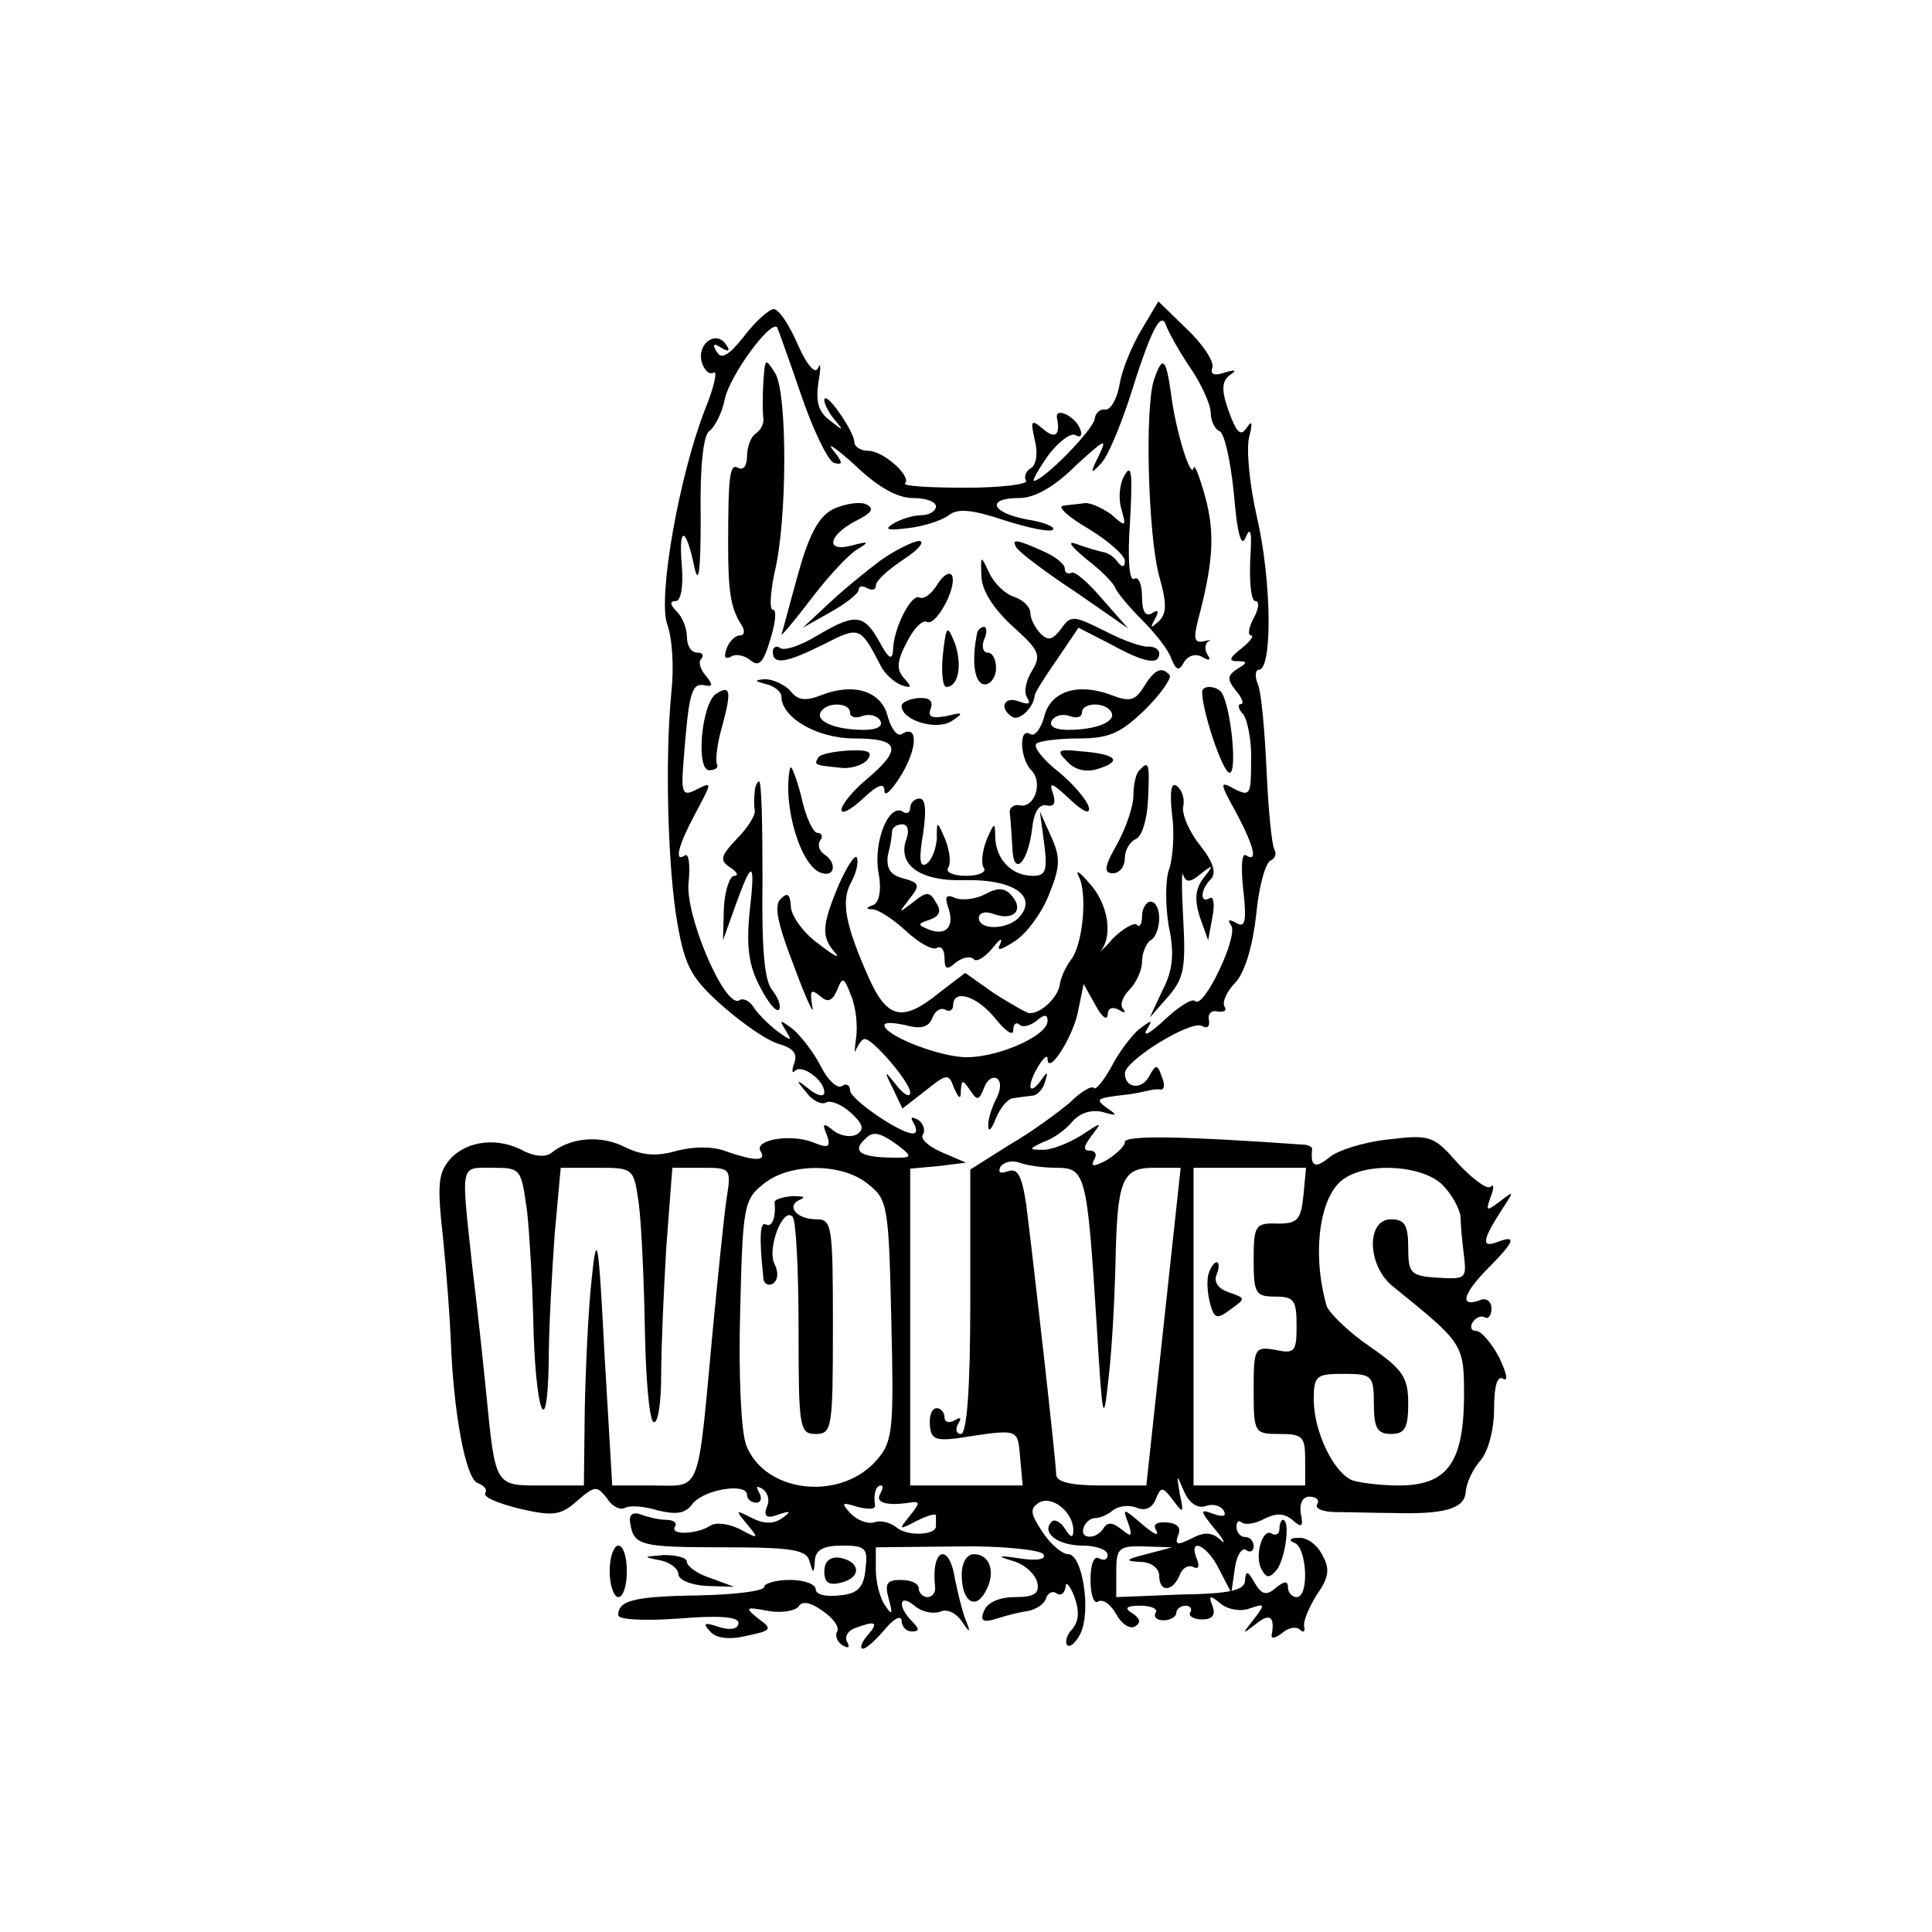 <?xml version="1.0" standalone="no"?>
<!DOCTYPE svg PUBLIC "-//W3C//DTD SVG 20010904//EN"
 "http://www.w3.org/TR/2001/REC-SVG-20010904/DTD/svg10.dtd">
<svg version="1.0" xmlns="http://www.w3.org/2000/svg"
 width="225pt" height="225pt" viewBox="0 0 225 225"
 preserveAspectRatio="xMidYMid meet">
<g transform="translate(0,225) scale(0.1,-0.1)"
fill="#000000" stroke="none">
<path d="M1330 1867 c-11 -18 -23 -46 -26 -64 -3 -18 -11 -31 -17 -30 -6 1
-11 -4 -12 -10 0 -12 -60 -73 -71 -73 -2 0 5 13 17 30 12 16 27 27 32 23 5 -3
8 0 5 7 -5 15 -30 27 -27 13 4 -20 -2 -25 -17 -12 -13 11 -14 9 -9 -13 4 -15
2 -29 -4 -33 -6 -3 -9 -10 -6 -15 2 -4 -29 -8 -71 -8 -42 0 -73 2 -70 5 8 8
-25 38 -43 38 -9 0 -16 5 -16 10 0 6 -8 21 -18 35 -9 13 -17 20 -17 14 0 -5 6
-16 13 -24 10 -12 9 -12 -6 0 -14 10 -17 22 -14 44 3 17 3 25 0 18 -3 -9 -13
2 -24 27 -10 23 -22 41 -28 41 -5 0 -21 -14 -34 -31 -18 -23 -27 -28 -32 -19
-6 9 -4 11 5 5 8 -5 11 -4 6 3 -11 18 -34 3 -29 -19 3 -10 9 -16 14 -13 5 3 1
-16 -10 -43 -30 -77 -55 -218 -44 -250 6 -16 8 -50 5 -78 -8 -81 -4 -209 7
-271 9 -51 17 -64 53 -96 24 -21 53 -41 66 -44 16 -5 21 -11 17 -22 -3 -9 -3
-13 1 -9 8 8 34 -11 34 -25 0 -6 -8 -4 -17 3 -16 13 -17 12 -4 -3 7 -10 18
-15 23 -12 5 3 18 -2 29 -12 14 -13 16 -19 7 -25 -7 -4 -19 -2 -27 4 -12 10
-14 9 -8 -5 5 -14 2 -16 -17 -8 -27 10 -69 2 -60 -11 7 -12 -8 -11 -40 0 -15
6 -37 6 -57 1 -24 -7 -40 -6 -61 4 -27 14 -62 12 -85 -6 -7 -6 -19 -5 -32 1
-30 17 -66 13 -86 -8 -15 -17 -16 -30 -9 -93 4 -40 8 -93 9 -118 3 -84 17
-161 31 -167 8 -3 12 -8 9 -12 -2 -5 16 -12 40 -18 39 -9 48 -8 67 9 21 18 23
18 35 3 6 -10 16 -14 21 -11 5 3 22 2 38 -3 21 -5 32 -4 40 7 12 17 64 26 64
11 0 -5 5 -9 11 -9 5 0 7 5 3 12 -4 7 -3 8 4 4 6 -4 9 -13 5 -21 -4 -11 0 -14
13 -9 15 5 16 4 5 -4 -10 -7 -21 -7 -35 0 -20 10 -20 10 -6 -7 14 -17 14 -18
-8 -6 -12 6 -28 9 -35 4 -16 -10 -47 -11 -41 -1 3 4 -1 8 -10 8 -8 0 -21 3
-29 6 -10 4 -15 0 -13 -10 4 -26 12 -28 110 -28 80 0 96 -3 99 -17 4 -14 5
-14 6 2 1 12 10 17 32 17 27 0 30 -3 27 -27 -2 -22 -9 -29 -30 -31 -16 -2 -28
1 -28 7 0 6 -13 11 -30 11 -16 0 -30 -4 -30 -8 0 -5 -34 -9 -75 -10 -77 -1
-95 -6 -95 -23 0 -5 28 -7 70 -4 48 4 70 2 70 -5 0 -7 -9 -9 -22 -5 -18 6 -20
5 -11 -5 7 -8 22 -10 43 -5 29 6 30 8 13 20 -16 13 -15 14 11 9 16 -3 32 0 36
5 4 7 14 5 28 -5 12 -8 20 -19 17 -24 -3 -5 0 -12 6 -16 7 -4 9 -3 6 3 -4 6 0
14 9 17 24 9 28 7 14 -9 -7 -8 -9 -15 -5 -15 4 0 15 10 26 23 10 12 18 16 19
10 0 -7 5 -13 12 -13 9 0 9 3 0 12 -17 17 -15 33 3 18 8 -7 21 -10 30 -7 8 4
19 -2 25 -11 10 -15 11 -14 4 3 -4 11 -9 32 -12 47 -7 43 -28 34 -23 -10 1 -6
-3 -12 -9 -12 -5 0 -10 5 -10 10 0 6 -9 10 -21 10 -16 0 -19 -4 -14 -22 5 -18
4 -20 -4 -8 -6 8 -11 27 -11 42 l0 26 94 1 c52 1 98 -4 101 -9 4 -6 -7 -8 -27
-5 -26 4 -28 3 -8 -3 14 -4 26 -16 28 -25 3 -13 -4 -17 -26 -17 -18 0 -32 -6
-36 -16 -5 -12 -1 -14 15 -9 12 4 29 8 37 9 9 2 18 8 20 14 2 7 8 10 13 6 5
-3 9 1 10 8 0 7 5 2 10 -11 6 -16 6 -28 -2 -38 -7 -7 -9 -16 -6 -19 3 -3 10 3
15 13 13 25 3 93 -14 93 -7 0 -21 12 -30 26 -14 21 -15 27 -4 34 15 9 40 -11
40 -32 0 -10 -3 -9 -10 2 -5 8 -12 11 -15 8 -13 -13 7 -28 36 -28 16 0 29 -5
29 -11 0 -5 -4 -7 -10 -4 -6 4 -10 -7 -10 -25 0 -17 4 -29 9 -25 6 3 15 -4 21
-15 6 -11 16 -18 22 -14 7 4 6 9 -3 15 -10 6 -8 9 9 9 13 0 21 -4 18 -8 -3 -5
1 -9 9 -9 8 0 15 4 15 9 0 4 5 8 11 8 5 0 8 -4 5 -8 -2 -4 4 -8 14 -8 12 0 16
5 12 16 -5 12 -3 13 10 2 9 -7 24 -9 34 -5 17 6 18 5 4 -13 -14 -18 -14 -18 3
-5 16 13 22 8 18 -13 -1 -5 4 -4 12 2 8 7 17 8 21 4 4 -4 6 -2 5 3 -2 6 5 22
14 37 15 21 16 31 7 47 -6 12 -18 21 -28 20 -10 0 -12 -3 -4 -6 14 -6 17 -63
2 -63 -5 0 -10 5 -10 11 0 8 -4 8 -14 0 -11 -10 -17 -8 -25 6 -8 14 -10 14
-11 3 0 -12 -16 -16 -75 -17 l-75 -3 0 30 c0 27 3 30 33 29 l32 -1 -30 -8
c-24 -6 -26 -8 -7 -9 12 0 22 -7 22 -16 0 -20 16 -19 24 1 3 8 10 12 16 9 6
-3 7 1 4 9 -11 27 12 17 26 -12 l14 -27 4 28 c2 15 8 25 13 22 5 -4 9 -1 9 4
0 6 -4 11 -10 11 -5 0 -10 5 -10 12 0 6 3 8 6 5 4 -3 15 -2 26 4 14 7 23 7 33
-1 11 -10 13 -8 10 7 -2 12 2 20 10 20 8 0 12 -4 9 -9 -3 -5 7 -9 23 -9 15 0
44 -1 63 -1 63 -2 86 5 87 25 1 11 9 27 17 36 9 10 16 36 16 60 0 28 4 40 11
35 6 -3 3 8 -5 25 -9 17 -21 31 -27 31 -6 0 -7 5 -4 10 4 6 10 8 14 6 4 -3 8
2 8 10 0 8 -6 13 -13 10 -24 -9 -21 6 7 35 33 33 36 41 14 33 -20 -8 -19 1 2
34 17 26 17 26 0 13 -16 -12 -17 -12 -11 5 4 10 4 16 0 12 -4 -4 -21 9 -38 27
-28 32 -32 34 -81 28 -29 -3 -60 -13 -69 -21 -16 -13 -22 -11 -20 9 1 3 -4 6
-11 6 -141 10 -207 11 -207 3 0 -5 -10 -14 -21 -21 -15 -8 -19 -8 -15 0 4 6 2
11 -5 11 -8 0 -7 5 2 17 13 17 13 17 -13 0 -15 -9 -35 -17 -45 -16 -15 0 -15
1 2 9 12 4 27 15 34 24 9 10 22 14 35 11 17 -5 18 -4 6 4 -15 11 -14 12 20 16
11 1 23 4 28 5 4 1 10 2 14 1 4 0 5 6 1 15 -5 15 -7 15 -15 0 -9 -16 -28 -13
-28 4 0 15 78 63 90 55 6 -3 9 -1 8 7 -2 7 3 12 10 10 8 -1 11 1 8 6 -3 5 3
18 13 28 11 12 20 43 24 79 3 33 11 61 17 63 5 2 7 8 4 13 -3 6 -7 47 -9 92
-2 45 -6 90 -10 100 -4 9 -3 17 1 17 16 0 15 103 -2 177 -9 39 -13 82 -9 95 4
16 3 19 -3 10 -7 -11 -12 -6 -21 19 -9 25 -8 35 1 42 9 6 7 7 -6 3 -12 -4 -17
-2 -14 6 2 7 -11 27 -30 45 l-33 32 -19 -32z m56 -45 c13 -19 24 -43 24 -53 0
-9 5 -19 10 -21 6 -2 13 -34 17 -73 4 -49 9 -64 14 -50 6 13 7 4 5 -27 -1 -27
1 -48 6 -48 5 0 4 -9 -2 -20 -6 -11 -7 -20 -3 -20 4 0 -1 -7 -11 -15 -14 -11
-16 -15 -5 -15 12 0 12 -2 0 -9 -12 -8 -12 -12 -2 -25 8 -9 10 -16 6 -16 -4 0
-3 -6 3 -12 5 -7 10 -32 9 -55 0 -38 -1 -41 -19 -32 -18 10 -18 8 2 -28 21
-40 25 -58 11 -49 -5 3 -6 -15 -3 -41 4 -36 2 -44 -8 -38 -9 5 -11 4 -6 -3 8
-13 -32 -97 -42 -88 -3 4 -19 -6 -35 -21 -17 -16 -26 -21 -22 -13 8 13 7 13
-9 1 -9 -8 -24 -28 -32 -44 -9 -16 -18 -27 -20 -24 -3 3 -16 -5 -28 -17 -13
-11 -44 -34 -70 -49 l-46 -29 0 -154 c0 -102 -4 -154 -11 -154 -5 0 -7 5 -3
12 4 7 3 8 -4 4 -7 -4 -12 -2 -12 3 0 6 -4 11 -9 11 -6 0 -9 -9 -8 -20 1 -16
7 -18 32 -15 72 11 70 12 73 -22 l3 -33 -65 0 -66 0 0 184 0 185 33 3 32 4
-28 12 c-16 7 -26 16 -22 21 3 5 0 13 -6 17 -8 4 -9 3 -5 -4 4 -7 4 -12 -1
-12 -15 0 -73 40 -73 50 0 6 -4 9 -10 5 -5 -3 -16 7 -24 23 -8 16 -23 35 -32
43 -16 12 -17 12 -9 -1 8 -13 7 -13 -11 0 -10 8 -23 21 -27 28 -5 7 -12 10
-16 7 -17 -10 -64 101 -59 138 2 20 0 33 -4 31 -13 -9 -9 10 12 49 19 36 20
37 2 28 -17 -9 -19 -6 -16 32 6 78 9 92 24 89 10 -2 11 0 2 11 -7 8 -9 17 -5
20 3 4 1 7 -5 7 -7 0 -12 8 -12 18 0 10 -5 23 -12 30 -8 8 -8 12 -1 12 6 0 9
17 7 42 -4 47 5 45 15 -4 5 -21 7 1 7 60 -1 58 3 95 10 100 6 4 15 21 18 37 6
28 53 92 61 84 1 -2 14 -38 28 -79 14 -41 31 -76 38 -79 11 -3 11 0 -1 15 -8
10 4 2 26 -18 26 -25 49 -38 67 -38 15 0 27 -4 27 -10 0 -5 -8 -10 -17 -10
-10 0 -25 -5 -33 -10 -11 -7 -6 -8 18 -5 18 2 39 9 47 15 10 8 26 7 65 -6 28
-9 53 -14 56 -11 4 3 -10 9 -30 12 -42 8 -48 25 -9 25 18 0 41 13 66 38 33 30
37 33 27 12 -11 -22 -10 -23 2 -10 8 8 22 42 33 75 25 80 37 104 43 86 3 -8
15 -30 28 -49z m-340 -906 c18 -14 17 -15 -13 -14 -32 1 -40 8 -26 21 9 10 17
9 39 -7z m184 -26 c34 0 36 -6 47 -180 7 -116 8 -121 14 -65 4 33 7 92 8 130
2 101 7 115 45 115 l31 0 -20 -185 -20 -185 -52 0 c-36 0 -53 4 -53 13 0 14
-27 253 -35 315 -5 33 -10 42 -21 38 -9 -3 -12 -2 -9 5 4 6 14 8 22 5 8 -3 27
-6 43 -6z m-616 -52 c3 -29 6 -84 7 -123 2 -106 16 -149 18 -54 0 42 4 110 7
152 l7 77 42 0 c43 0 43 0 49 -42 3 -24 6 -89 7 -146 1 -56 5 -105 10 -108 5
-3 9 21 9 54 0 32 3 100 6 150 l7 92 34 0 c34 0 35 0 29 -37 -3 -21 -10 -90
-16 -153 -18 -194 -13 -180 -69 -180 l-48 0 -9 153 c-7 137 -9 145 -15 87 -4
-36 -7 -104 -8 -152 l-1 -88 -49 0 c-55 0 -54 -2 -65 110 -3 30 -10 96 -16
145 -13 122 -15 115 24 115 33 0 33 -1 40 -52z m397 33 c23 -18 24 -26 27
-158 3 -123 2 -141 -15 -161 -41 -51 -132 -42 -154 15 -6 16 -9 82 -7 156 3
121 4 130 27 148 30 25 92 25 122 0z m507 -13 c-3 -29 -7 -33 -30 -33 -26 1
-28 -2 -28 -42 0 -39 2 -43 25 -43 22 0 25 -4 25 -34 0 -30 -2 -33 -25 -28
-24 4 -25 2 -25 -47 0 -50 1 -51 30 -51 27 0 30 -3 30 -30 l0 -30 -65 0 -65 0
0 185 0 185 66 0 65 0 -3 -32z m162 12 c11 -11 20 -28 21 -37 0 -10 2 -30 4
-46 3 -26 2 -27 -31 -25 -31 2 -34 5 -34 35 0 26 -4 33 -20 33 -29 0 -28 -54
2 -78 84 -68 83 -67 83 -131 -1 -75 -20 -101 -76 -101 -20 0 -45 3 -54 6 -22
9 -45 57 -45 94 0 28 3 30 35 30 33 0 35 -2 35 -35 0 -28 4 -35 20 -35 16 0
20 7 20 35 0 31 -6 40 -45 67 -25 17 -47 39 -50 47 -18 63 -8 133 23 150 30
18 90 13 112 -9z m-276 -374 c8 3 17 1 21 -5 4 -7 -1 -8 -12 -4 -16 6 -16 4 2
-18 11 -13 13 -19 6 -12 -10 9 -19 9 -34 1 -16 -8 -19 -7 -15 4 4 9 -1 14 -13
15 -13 1 -17 -3 -12 -10 3 -7 -4 -3 -17 8 -22 19 -23 19 -16 1 5 -15 4 -17 -8
-7 -10 8 -16 9 -21 1 -8 -13 -28 -13 -23 1 2 6 8 11 13 11 6 0 15 4 21 9 6 5
19 7 28 3 10 -4 18 0 22 10 6 15 8 15 20 -1 12 -16 13 -16 8 7 -4 24 -4 24 5
3 6 -14 16 -20 25 -17z m-379 14 c-6 -10 8 -14 34 -10 13 2 13 0 0 -16 -13
-16 -12 -16 9 -5 12 6 22 9 22 6 0 -3 0 -8 0 -12 1 -11 -34 -13 -47 -1 -7 5
-18 8 -25 5 -7 -2 -19 2 -27 10 -12 13 -11 14 8 8 12 -3 21 -3 20 2 -2 13 1
23 7 23 3 0 2 -4 -1 -10z"/>
<path d="M889 1805 c-1 -16 -1 -35 0 -42 1 -6 -3 -14 -9 -18 -5 -3 -10 -15
-10 -26 0 -11 -4 -17 -10 -14 -10 6 -12 -7 -12 -90 0 -54 3 -73 15 -92 5 -7 4
-13 -1 -13 -6 0 -13 -7 -16 -16 -3 -9 -2 -12 5 -9 5 4 16 2 23 -4 10 -8 15 -3
23 24 6 19 8 35 3 35 -4 0 -3 19 2 43 15 61 15 208 1 232 -12 19 -12 18 -14
-10z"/>
<path d="M1344 1808 c-11 -33 -7 -181 6 -229 9 -32 9 -44 -1 -53 -9 -8 -10 -8
-4 3 5 9 4 12 -3 7 -8 -5 -12 2 -12 19 0 14 -4 24 -9 21 -6 -4 -8 24 -5 66 3
55 2 69 -6 55 -6 -9 -8 -27 -4 -40 6 -21 5 -21 -12 -6 -11 8 -25 14 -31 13 -7
-1 -19 -2 -25 -3 -7 -1 6 -13 30 -27 23 -14 42 -31 42 -37 0 -8 -3 -8 -8 -2
-4 6 -11 11 -17 12 -5 1 -19 5 -30 9 -13 5 -9 -1 10 -17 17 -13 32 -28 34 -34
2 -5 16 -22 31 -37 15 -15 31 -35 34 -45 6 -14 9 -15 15 -4 5 8 14 10 21 6 8
-5 11 -4 6 3 -3 5 -3 12 1 15 5 2 2 2 -6 0 -10 -2 -11 4 -6 24 18 68 20 101 9
143 -7 25 -13 41 -14 35 -3 -14 -21 44 -26 85 -6 43 -10 47 -20 18z"/>
<path d="M970 1657 c-17 -9 -28 -30 -41 -77 -10 -36 -18 -67 -19 -69 0 -2 16
17 35 42 19 25 43 51 53 57 15 9 14 10 -5 5 -32 -9 -29 11 3 28 20 10 23 15
12 20 -8 3 -25 0 -38 -6z"/>
<path d="M1025 1597 c-16 -12 -43 -34 -60 -50 l-30 -28 32 18 c18 10 33 22 33
26 0 5 5 5 10 2 6 -3 10 -2 10 3 0 6 15 19 33 31 17 11 25 21 17 21 -8 -1 -28
-11 -45 -23z"/>
<path d="M1184 1612 c3 -5 33 -28 68 -51 l62 -43 -30 34 c-16 19 -32 33 -36
31 -5 -2 -8 0 -8 5 0 5 -11 14 -25 20 -31 14 -38 15 -31 4z"/>
<path d="M1143 1578 c1 -17 15 -38 37 -58 30 -27 33 -33 22 -51 -7 -11 -10
-25 -6 -31 5 -8 2 -9 -9 -5 -18 7 -24 -8 -8 -18 8 -5 25 11 26 25 0 3 12 22
26 42 l25 37 37 -19 c40 -22 57 -25 57 -11 0 5 -6 8 -12 8 -7 -1 -30 7 -51 18
-36 18 -40 19 -51 3 -10 -13 -15 -15 -24 -6 -7 7 -12 18 -12 24 0 7 -8 15 -19
19 -10 3 -23 15 -29 28 -10 21 -10 21 -9 -5z"/>
<path d="M1092 1570 c-7 -12 -16 -18 -21 -16 -9 6 -31 -36 -31 -62 -1 -12 -6
-8 -16 11 -18 32 -28 33 -72 7 -18 -11 -37 -18 -43 -15 -5 4 -9 1 -9 -4 0 -16
16 -13 60 9 41 21 42 20 65 -24 5 -11 17 -21 25 -24 12 -4 12 -2 3 8 -9 10 -9
19 3 42 8 16 18 26 23 24 10 -7 35 38 30 53 -2 6 -10 2 -17 -9z"/>
<path d="M1098 1487 c-2 -20 0 -37 4 -37 14 0 19 25 10 51 -9 22 -10 21 -14
-14z"/>
<path d="M1138 1513 c-7 -34 -3 -60 9 -60 7 0 13 9 13 19 0 10 -4 18 -10 18
-5 0 -7 7 -4 15 4 8 3 15 0 15 -3 0 -7 -3 -8 -7z"/>
<path d="M1332 1450 c-10 -16 -16 -18 -39 -9 -38 14 -70 4 -77 -26 -4 -14 -11
-23 -16 -20 -14 9 -12 -29 1 -42 14 -14 4 -44 -13 -41 -7 2 -13 -3 -12 -9 1
-7 2 -25 3 -40 1 -35 18 -19 23 22 2 19 8 29 17 27 9 -2 11 3 7 15 -5 13 0 11
19 -7 17 -16 25 -19 23 -10 -2 8 -17 26 -35 41 -18 14 -30 29 -26 33 3 3 26 6
49 6 36 0 49 6 78 34 19 19 31 37 28 40 -9 10 -17 7 -30 -14z m-38 -29 c7 -11
-17 -21 -50 -21 -15 0 -23 4 -19 11 4 6 13 8 21 5 8 -3 14 -1 14 4 0 12 27 13
34 1z"/>
<path d="M893 1453 c9 -2 17 -9 17 -14 0 -25 42 -49 85 -49 53 0 56 -12 15
-47 -16 -13 -30 -30 -30 -36 0 -6 11 0 25 13 17 16 25 19 25 9 0 -8 9 1 20 19
19 32 19 59 0 47 -5 -3 -12 6 -16 20 -7 30 -39 40 -76 26 -20 -8 -29 -7 -38 5
-7 7 -20 13 -29 13 -13 -1 -13 -2 2 -6z m97 -33 c0 -5 6 -7 14 -4 8 3 17 1 21
-5 4 -7 -4 -11 -19 -11 -33 0 -57 10 -50 21 7 12 34 11 34 -1z"/>
<path d="M834 1442 c-17 -11 -24 -89 -8 -89 7 0 11 3 9 7 -2 4 0 24 6 44 11
41 10 49 -7 38z"/>
<path d="M1400 1444 c0 -22 24 -94 32 -94 9 0 2 74 -9 93 -5 8 -23 10 -23 1z"/>
<path d="M1050 1428 c0 -17 40 -29 58 -18 15 10 14 11 -6 6 -17 -3 -22 -1 -18
9 3 9 -2 13 -15 12 -10 -1 -19 -5 -19 -9z"/>
<path d="M953 1368 c-5 -9 -5 -9 25 -12 12 -2 27 3 32 9 7 9 2 12 -21 11 -17
-1 -33 -4 -36 -8z"/>
<path d="M1243 1363 c9 -10 23 -13 37 -8 28 9 19 17 -21 20 -28 3 -29 1 -16
-12z"/>
<path d="M920 1355 c-9 -43 13 -117 38 -122 15 -4 16 13 2 22 -6 4 -8 11 -5
16 4 5 2 9 -3 9 -5 0 -14 19 -19 43 -6 23 -12 38 -13 32z"/>
<path d="M1327 1353 c-4 -3 -7 -17 -7 -29 0 -13 -9 -39 -19 -57 -15 -26 -16
-34 -5 -34 8 0 14 8 14 18 0 9 6 19 13 22 7 3 13 23 14 46 2 42 1 46 -10 34z"/>
<path d="M879 1328 c-1 -7 -1 -17 0 -22 1 -5 -8 -20 -21 -33 -19 -20 -20 -25
-8 -33 8 -5 11 -10 5 -10 -5 0 -11 -17 -12 -38 l-1 -37 14 39 c20 56 24 55 17
-6 -4 -40 -1 -63 12 -87 9 -18 19 -30 22 -27 3 3 0 13 -7 22 -10 11 -13 48
-12 130 0 63 -1 114 -4 114 -2 0 -5 -6 -5 -12z"/>
<path d="M1365 1301 c3 -21 1 -49 -3 -62 -5 -12 -5 -42 -1 -67 7 -32 5 -52 -7
-75 l-15 -32 22 25 c18 21 20 34 17 89 -2 36 -2 59 0 52 3 -9 8 -9 20 1 15 12
16 11 4 -4 -10 -13 -11 -25 -5 -45 l10 -28 5 27 c3 15 1 25 -3 22 -12 -7 -11
10 1 22 7 7 3 20 -12 39 -13 16 -22 37 -20 46 2 10 -2 20 -8 24 -6 4 -8 -7 -5
-34z"/>
<path d="M1060 1309 c0 -5 -4 -8 -9 -4 -16 9 -34 -35 -28 -71 4 -20 1 -35 -6
-38 -9 -3 -9 -5 0 -5 7 -1 24 -12 39 -26 14 -13 30 -22 35 -19 5 3 9 -2 9 -12
0 -13 3 -14 13 -5 8 6 17 8 21 4 3 -4 13 2 22 13 8 10 12 13 9 5 -5 -9 0 -8
17 3 14 9 32 34 40 55 13 32 13 43 2 67 l-13 29 5 -37 c4 -32 2 -38 -13 -38
-25 0 -43 19 -44 45 0 18 -1 18 -10 -3 -5 -13 -7 -28 -3 -33 3 -5 -7 -9 -21
-9 -14 0 -24 4 -21 9 4 5 2 20 -3 33 -10 23 -10 23 -10 1 -1 -12 -6 -25 -12
-29 -8 -5 -9 6 -4 35 4 27 3 41 -4 41 -6 0 -11 -5 -11 -11z m-4 -35 c-12 -31
15 -51 69 -49 54 1 83 -18 63 -42 -13 -16 -48 -17 -48 -2 0 6 7 8 16 5 23 -9
37 3 23 20 -8 10 -16 11 -31 3 -11 -6 -26 -8 -35 -5 -11 5 -13 2 -9 -10 8 -22
-1 -34 -21 -27 -15 6 -15 7 0 12 11 4 14 10 7 20 -7 13 -11 13 -27 0 -17 -13
-17 -13 -4 4 13 16 12 19 -7 24 -15 4 -20 11 -18 27 3 11 5 24 5 29 1 4 6 7
12 7 6 0 8 -7 5 -16z"/>
<path d="M977 1220 c-20 -48 -21 -61 -4 -80 6 -7 -2 -3 -20 11 -18 13 -32 33
-32 44 -1 14 -4 16 -12 8 -8 -8 -3 -30 16 -79 14 -38 24 -59 21 -46 -3 18 -2
21 9 12 9 -8 14 -6 20 7 6 16 8 15 16 -6 6 -14 8 -36 6 -50 -2 -14 -2 -20 0
-13 3 6 7 12 10 12 10 0 53 -51 53 -62 0 -7 -7 -3 -16 8 -14 18 -15 18 -4 -4
l11 -23 27 21 c25 20 27 20 33 3 6 -13 8 -14 8 -3 1 13 2 13 11 0 8 -12 10
-12 16 3 3 9 10 14 15 11 5 -3 5 -13 -1 -24 -5 -10 -10 -25 -9 -32 0 -7 4 -3
9 10 5 12 14 23 20 23 5 1 15 2 22 3 6 0 13 8 15 16 4 13 3 13 -6 0 -6 -8 -11
-10 -11 -5 0 12 20 43 20 32 0 -20 28 22 35 53 l7 34 14 -25 c7 -13 13 -18 14
-11 0 8 5 10 13 6 6 -4 9 -4 5 1 -4 4 -1 14 7 22 8 8 15 23 15 33 0 10 5 22
10 25 6 3 10 15 10 26 0 10 -4 19 -10 19 -5 0 -10 -8 -10 -17 0 -9 -3 -14 -6
-10 -3 3 -16 -4 -28 -16 -11 -13 -18 -18 -13 -13 13 18 7 54 -14 77 -11 13
-17 17 -13 9 11 -20 5 -81 -9 -98 -6 -8 -12 -21 -13 -30 -3 -14 -21 -32 -35
-32 -3 0 -22 11 -41 23 l-34 24 -30 -23 c-43 -35 -61 -31 -83 19 -26 59 -32
87 -20 109 6 11 9 23 7 29 -2 5 -11 -9 -21 -31z m182 -156 c12 -15 21 -21 21
-14 0 7 3 10 7 7 3 -4 12 -2 20 4 9 8 13 8 13 0 0 -18 -63 -45 -100 -42 -34 3
-90 26 -90 37 0 4 11 3 25 0 18 -5 27 -2 31 9 3 8 10 12 15 9 5 -3 9 0 9 5 0
20 28 11 49 -15z"/>
<path d="M902 850 c2 -18 -3 -30 -10 -26 -7 4 -8 -15 -3 -62 0 -7 6 -10 11 -7
6 4 7 13 2 23 -9 18 10 67 21 55 4 -3 7 -62 7 -130 0 -116 1 -123 20 -123 19
0 20 7 20 125 0 117 -1 125 -19 125 -24 0 -36 16 -19 23 7 3 3 4 -9 4 -12 -1
-21 -4 -21 -7z"/>
<path d="M1408 768 c-3 -7 -2 -23 1 -35 5 -19 8 -20 24 -8 18 13 18 13 -2 20
-12 4 -18 12 -14 21 3 7 3 14 0 14 -3 0 -7 -6 -9 -12z"/>
<path d="M1490 469 c0 -5 -4 -8 -9 -5 -11 7 -21 -28 -11 -43 5 -9 9 -9 17 1
10 13 16 58 7 58 -2 0 -4 -5 -4 -11z"/>
<path d="M710 420 c0 -16 5 -30 10 -30 6 0 10 14 10 30 0 17 -4 30 -10 30 -5
0 -10 -13 -10 -30z"/>
<path d="M768 433 c12 -2 22 -10 22 -16 0 -7 15 -13 33 -14 l32 -1 -27 10
c-16 5 -28 14 -28 19 0 5 -12 8 -27 8 -24 -2 -25 -2 -5 -6z"/>
<path d="M960 420 c0 -13 5 -17 20 -13 24 6 22 25 -3 29 -11 1 -17 -5 -17 -16z"/>
<path d="M1120 416 c0 -31 16 -42 28 -19 12 22 5 43 -14 43 -8 0 -14 -10 -14
-24z"/>
</g>
</svg>
